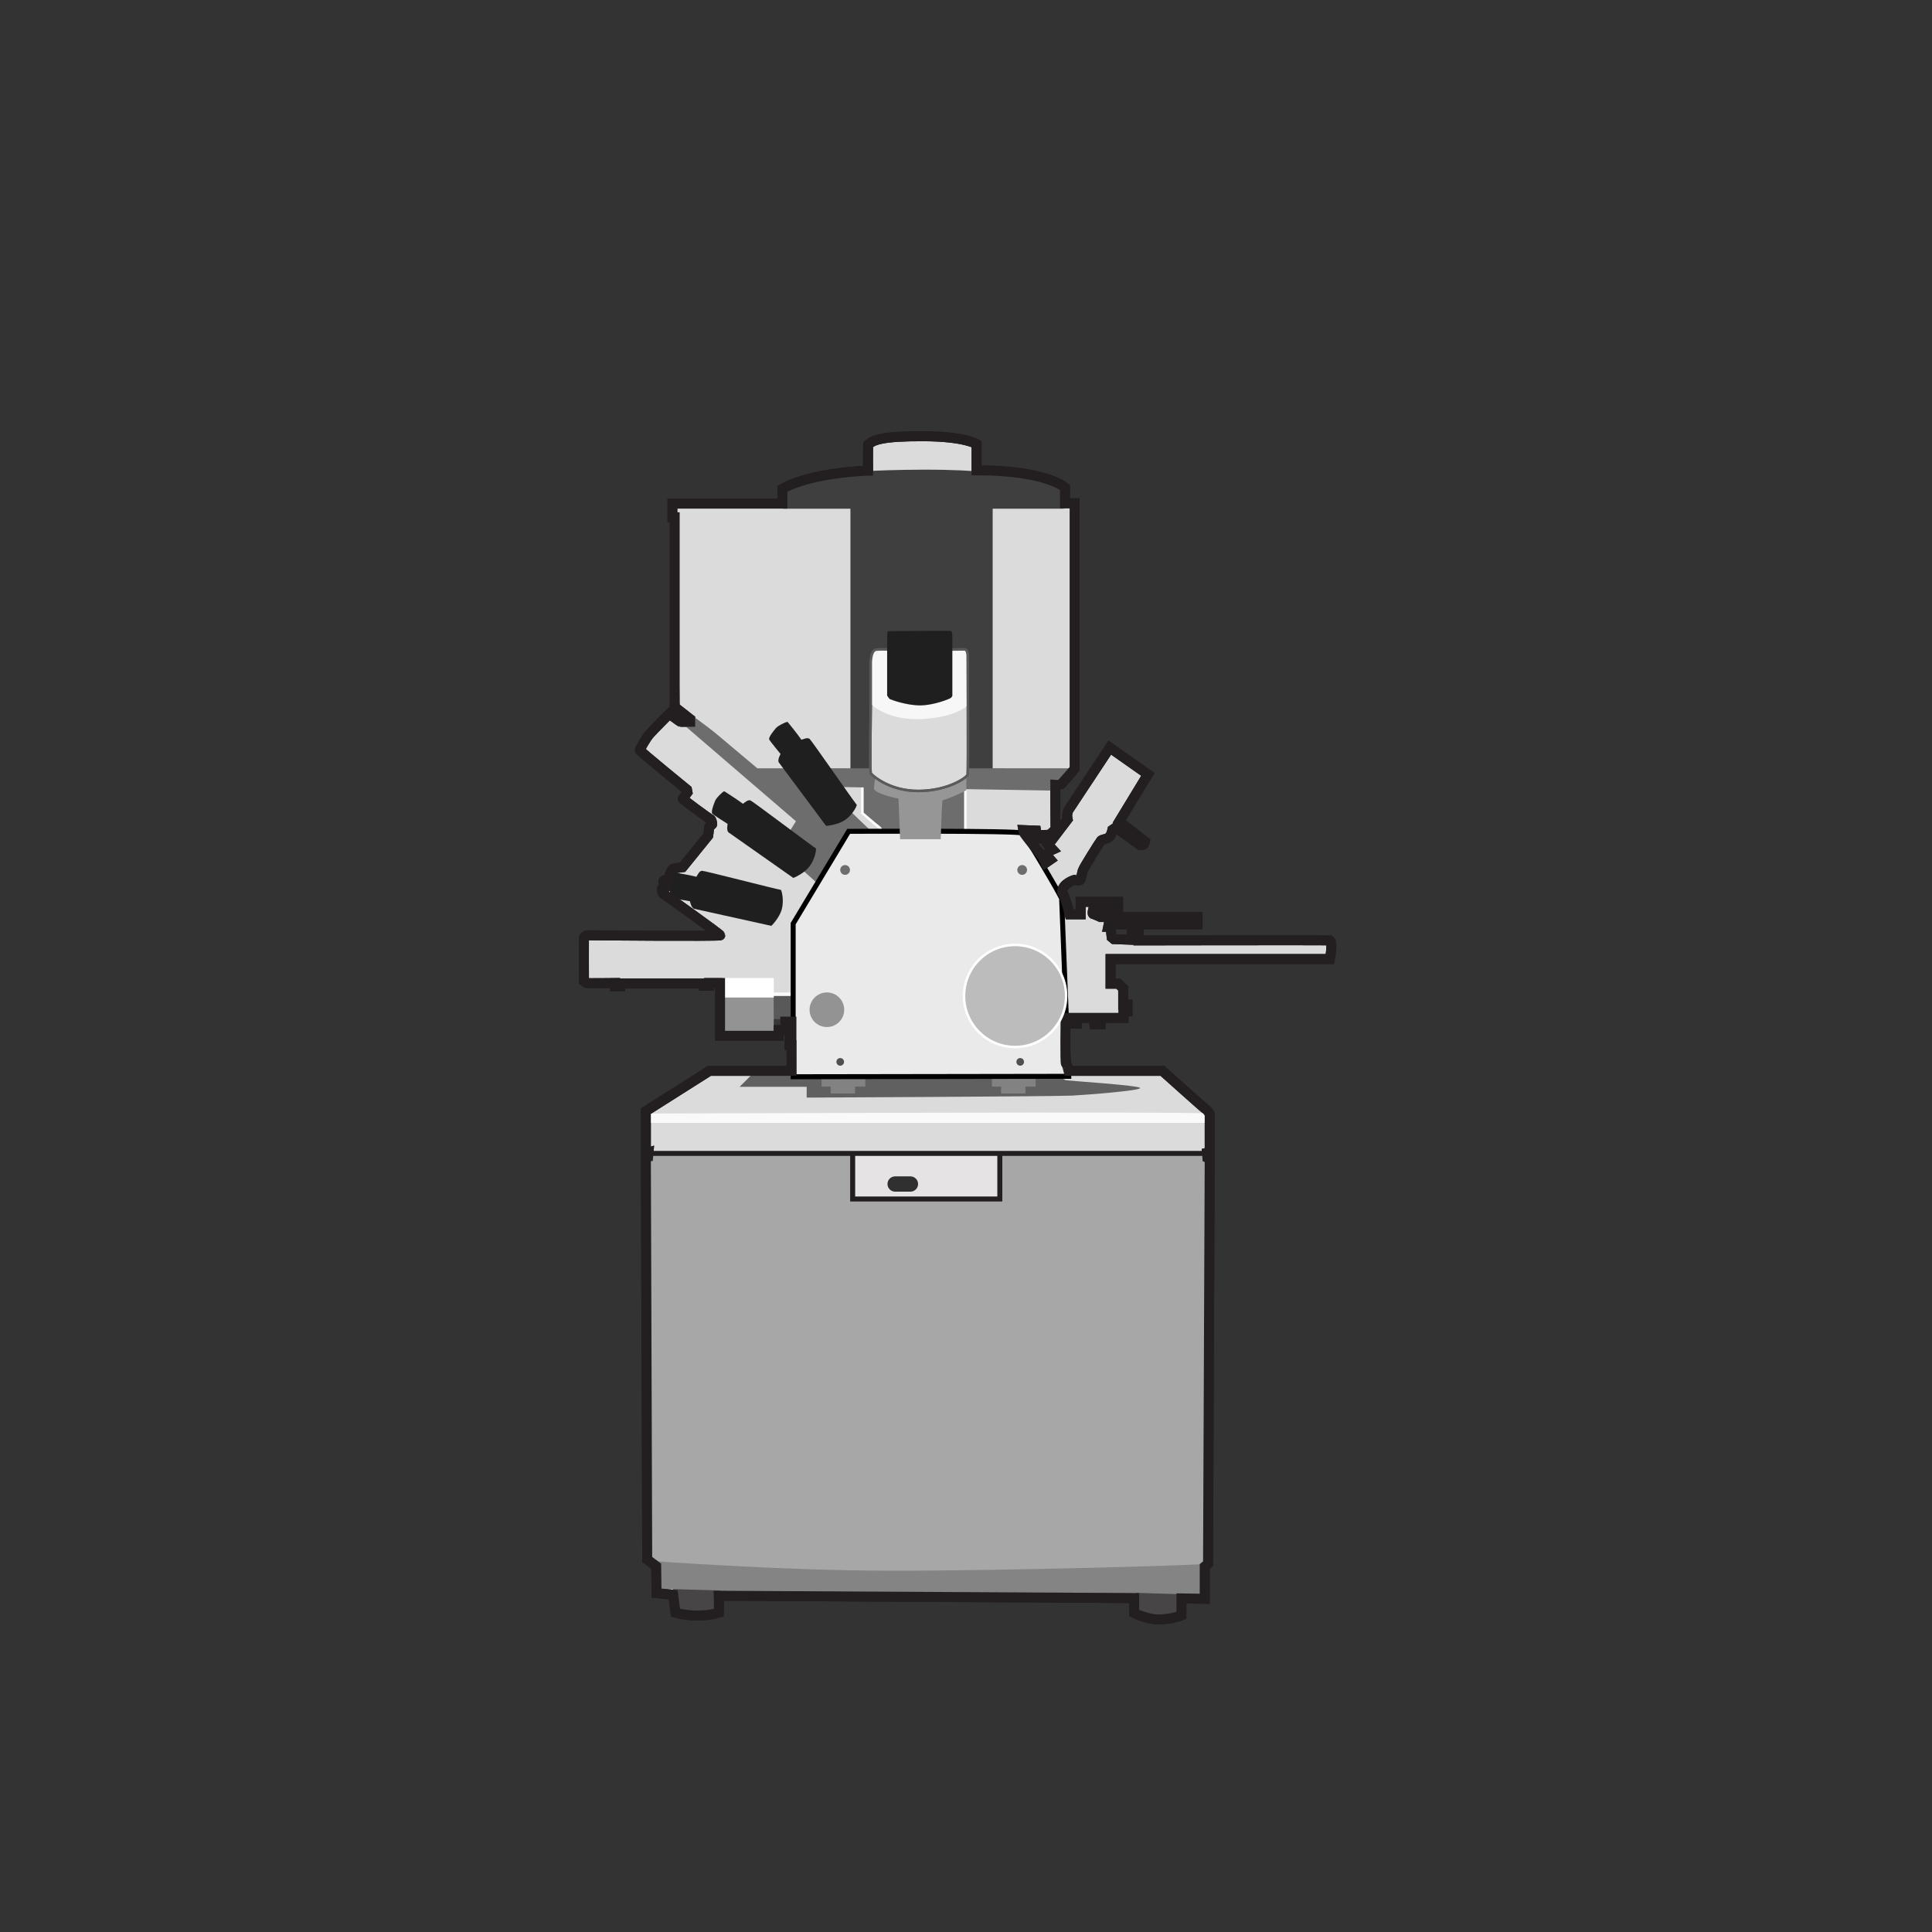 <?xml version='1.0' encoding='utf-8'?>
<ns0:svg xmlns:ns0="http://www.w3.org/2000/svg" version="1.1" id="Focused_Ion_Beam" x="0px" y="0px" viewBox="0 0 500 500" style="enable-background:new 0 0 500 500;" xml:space="preserve">
<ns0:rect x="0" y="0" width="500" height="500" fill="#333333" stroke="none"/>
<ns0:style type="text/css">
	.st0{fill:#DBDBDB;stroke:#231F20;stroke-width:2.582;stroke-miterlimit:10;}
	.st1{fill:#474545;}
	.st2{fill:#848484;}
	.st3{fill:#A8A7A7;}
	.st4{fill:#E5E3E4;stroke:#231F20;stroke-width:1.291;stroke-miterlimit:10;}
	.st5{fill:none;stroke:#231F20;stroke-width:1.291;stroke-miterlimit:10;}
	.st6{fill:#303030;}
	.st7{fill:#F9F9F9;}
	.st8{fill:#606060;}
	.st9{fill:#818281;}
	.st10{fill:#6D6D6D;}
	.st11{fill:#EAEAEA;}
	.st12{fill:#929392;}
	.st13{fill:#363836;}
	.st14{fill:#585958;}
	.st15{fill:#FFFFFF;}
	.st16{fill:#6D6D6D;stroke:#FFFFFF;stroke-width:0.645;stroke-miterlimit:10;}
	.st17{fill:none;stroke:#000000;stroke-width:1.291;stroke-miterlimit:10;}
	.st18{fill:#3F3F3F;}
	.st19{fill:#959695;}
	.st20{fill:#DBDBDB;stroke:#595B59;stroke-width:0.645;stroke-miterlimit:10;}
	.st21{fill:#DBDBDB;}
	.st22{fill:#F7F7F7;}
	.st23{fill:none;stroke:#595B59;stroke-width:0.645;stroke-miterlimit:10;}
	.st24{fill:#1F1F20;}
	.st25{fill:#4F514F;}
	.st26{fill:none;stroke:#231F20;stroke-width:2.582;stroke-miterlimit:10;}
	.st27{fill:#BCBCBC;stroke:#FFFFFF;stroke-width:0.645;stroke-miterlimit:10;}
</ns0:style>
<ns0:path class="st0" d="M204.87,277.14h-21.27l-16.45,10.42c0,0,0,7.67,0,9.22c0,1.55,0.69,1.38,0.69,1.38l-0.09,1.03h-0.6l0.35,104.4  l2.32,1.72l0.09,6.98l4.31,0.43l0.6,4.65c0,0,5.34,1.64,11.2,0c0.09-2.24,0-4.39,0-4.39l107.5,0.6v3.88c0,0,3.62,1.81,6.89,1.64  c3.27-0.17,5.34-1.03,5.34-1.03v-4.4l6.03,0.09v-8.36l0.86-0.69l0.43-104.83l-0.6-0.26l-0.09-1.29l0.69-0.17v-9.82  c0,0-0.6-1.03-0.95-1.21c-0.34-0.17-11.28-9.99-11.28-9.99h-24.29c0,0-0.43-1.81-0.69-1.89c-0.26-0.09-0.09-11.8-0.09-11.8h1.38  l0.09,1.47h1.47l0.09-1.47h4.13l0.26,1.64h1.64v-1.64h5.94v-1.72h1.03V260h-1.12v-4.22l-1.29-1.21h-1.98v-6.37h56.76  c0,0,0.86-4.22,0-4.82c-1.12-0.09-49.53,0-49.53,0v-3.53h-0.52h-1.25v3.36l-4.61-0.17l-0.56-0.47l-0.3-2.71h-0.6l0.13-0.65h23v-1.89  H284.8c0,0-1.59-0.73-1.9-0.77c-0.3-0.05,0-1.21,0-1.21h6.46v-1.94h-9.69v3.23h-2.84c0,0-1.08-4.35-1.94-5.77  c-0.09-2.15,3.14-3.14,3.14-3.14s1.38,0.3,1.55,0c0.17-0.3,0.43-1.59,0.6-2.32c0.17-0.73,4.52-7.58,4.78-7.88  c0.26-0.3,1.68-0.35,2.2-0.99c0.52-0.65,0.73-1.77,0.73-1.77l0.86-0.6l6.29,4.52c0,0,0.86,0,0.99-0.13  c0.13-0.13,0.26-0.78,0.26-0.78l-6.63-5.17l7.41-12.19l-9.86-6.93l-10.77,16.28c0,0-0.26,0.95-0.26,1.25c0,0.3,0.13,0.99,0.13,0.99  l-5.04,6.63l1.16,1.25c0,0-1.03,0.47-1.12,0.6c-0.09,0.13,0,1.38,0,1.38l0.52,0.6l-1.25,0.86l-0.82-1.64c0,0-4.44-5.56-4.65-5.94  c-0.22-0.39-0.3-0.91-0.3-0.91l3.32,0.13l0.3,1.81l0.47,0.13l0.13-0.77l1.29-0.04l0.13,0.6l1.08,0.04l0.13-0.73  c0,0,1.42-1.21,1.46-1.34c0.04-0.13,0-11.54,0-11.54s1.25,0.09,1.59-0.26c0.35-0.34,3.4-3.87,3.4-3.87v-68.74h-2.5v-4.09  c0,0-4.87-4.44-22.87-4.44c0-4.31,0-6.8,0-6.8s-3.01-1.98-13.78-2.02c-10.77-0.04-13.05,0.99-14.3,2.2c-0.04,1.29,0,6.72,0,6.72  s-14.43,0.34-22.18,4.69c0,2.15,0,3.83,0,3.83h-28.43v3.53h0.56v49.1l4.01,3.14v0.69c0,0-2.37,0-2.5,0c-0.13,0-2.89-2.07-2.89-2.07  s-3.83,3.83-5,5.12c-1.16,1.29-2.63,4.05-2.63,4.31c0,0.26,12.19,10.21,12.19,10.21l0.13,0.69c0,0-1.08,1.51-1.21,1.63  c-0.13,0.13,6.98,5.34,7.19,5.34s0.43,0.99,0.43,1.25c0,0.26-0.82,0.39-0.82,0.86c0,0.47-0.22,2.11-0.22,2.11l-6.63,8.18  c0,0-2.11,0.26-2.5,0.43c-0.39,0.17-1.33,2.76-1.33,2.76s-1.08,0.09-1.12,0.39c-0.04,0.3,0.09,0.95,0.09,0.95s0.69,0.52,0.69,0.65  c0,0.13-1.16,0.04-1.21,0.43c-0.04,0.39,0.17,1.21,0.56,1.42c0.39,0.22,14.51,10.29,14.56,10.6c0.04,0.3-34.41,0-34.41,0  s-0.82,0.21-0.86,0.6c-0.04,0.39,0,11.28,0,11.28s0.56,0.39,0.69,0.47c0.13,0.09,7.36,0,7.36,0v0.86h1.29v-0.73h21.75v0.56h1.29  v-0.69h2.84v13.65h15.16v-1.51h1.72v-2.15h1.59v4.65h-0.47v1.42h0.52L204.87,277.14z" />
<ns0:path class="st1" d="M174.15,410.73l0.57,6.66c0,0,2.87,0.92,5.63,0.92c2.76,0,5.97-0.92,5.97-1.27c0-0.34,0-6.31,0-6.31H174.15z" />
<ns0:path class="st1" d="M293.93,410.73l11.71,0.46l-0.46,7.12c0,0-3.91,1.03-5.4,1.03c-1.49,0-5.86-1.03-5.86-1.03V410.73z" />
<ns0:polygon class="st2" points="167.95,401.09 312.19,402 311.05,404.19 311.76,412.8 294.16,412.22 228.7,412.8 170.84,411.18   170.47,405.34 167.95,403.73 " />
<ns0:path class="st3" d="M167.06,298.58l0.69,105.34c0,0,34.36,2.56,62.62,2.58c30.84,0.03,81.4-1.46,82-1.81c0-2.12,0-88.66,0-104.05  c0-1.51-0.63-0.41-0.63-0.41l-1.09-1.92L167.06,298.58z" />
<ns0:polyline class="st4" points="220.67,298.58 220.67,310.3 258.75,310.3 258.75,298.58 " />
<ns0:line class="st5" x1="166.97" y1="298.5" x2="311.68" y2="298.5" />
<ns0:path class="st6" d="M237.6,306.42c0,1.09-0.89,1.98-1.98,1.98h-3.96c-1.09,0-1.98-0.89-1.98-1.98l0,0c0-1.09,0.89-1.98,1.98-1.98  h3.96C236.71,304.44,237.6,305.33,237.6,306.42L237.6,306.42z" />
<ns0:path class="st7" d="M166.8,290.6H313c0,0,0.23-1.84,0-2.41c-0.23-0.57-145.62,0-145.62,0S166.8,289,166.8,290.6z" />
<ns0:path class="st8" d="M206.19,277.63h-11.14l-3.65,3.64h17.37v2.79c0,0,64.77-0.29,68.79-0.52c4.02-0.23,17.4-1.26,17.51-1.95  c0.11-0.69-18.78-1.9-19.18-2.01c-0.4-0.11-2.12-1.26-2.12-1.26L206.19,277.63z" />
<ns0:polygon class="st9" points="212.62,278.17 212.62,281.21 214.98,281.21 214.98,282.99 221.29,282.99 221.29,281.21 223.93,281.21   223.93,278.17 " />
<ns0:polygon class="st9" points="256.72,278.17 256.72,281.21 259.08,281.21 259.08,282.99 265.39,282.99 265.39,281.21 268.03,281.21   268.03,278.17 " />
<ns0:polygon class="st10" points="175.93,186.7 180.15,185.92 195.39,197.29 204.52,196.69 216.5,206.51 227.18,216.76 222.18,220.63   212.79,229.76 201.55,219.6 205.99,212.54 " />
<ns0:path class="st11" d="M219.63,215.15l-14.36,23.89v39.62l71.32-0.11c0,0-1.84-45.37-1.84-45.94c0-0.57-9.3-16.3-10.11-17  C263.84,214.92,219.63,215.15,219.63,215.15z" />
<ns0:path class="st12" d="M218.48,261.32c0,2.47-2,4.48-4.48,4.48s-4.48-2-4.48-4.48s2.01-4.48,4.48-4.48S218.48,258.84,218.48,261.32z" />
<ns0:polygon class="st7" points="196.82,259.74 205.69,259.74 205.69,256.84 197.85,256.84 " />
<ns0:polygon class="st13" points="199.1,265.8 201.94,265.99 202.41,264.43 201.98,262.19 199.66,262.19 " />
<ns0:rect x="198.15" y="257.76" class="st14" width="7.54" height="5.99" />
<ns0:polygon class="st12" points="186.39,257.76 200.22,257.76 200.26,267.23 186.39,267.23 " />
<ns0:polygon class="st15" points="186.95,253.1 186.72,258.16 200.26,258.16 200.26,253.1 " />
<ns0:path class="st16" d="M223.19,197.58v12.86c0,0,3.56,3.1,4.36,3.67c0.8,0.58,0,0.92,0,0.92h22.28v-7.35v-7.24L223.19,197.58z" />
<ns0:path class="st17" d="M219.63,215.15l-14.36,23.89v39.62l71.32-0.11c0,0-1.84-45.37-1.84-45.94c0-0.57-9.3-16.3-10.11-17  C263.84,214.92,219.63,215.15,219.63,215.15z" />
<ns0:path class="st10" d="M192.03,197.72h85.62c0,0-3.01,5.08-3.45,5.08c-0.43,0-1.72,0-1.72,0l-0.09,1.81l-76.66-1.29L192.03,197.72z" />
<ns0:path class="st18" d="M202.63,126.6v72.24h57.19l0.89-66.32l14.61,0.17v-6.09c0,0-7.58-5.15-36.35-5.05  C211.8,121.64,203.43,124.42,202.63,126.6z" />
<ns0:path class="st19" d="M243.46,217.19h-10.51l-0.43-10.51c0,0-5.86-1.12-6.37-2.58c0.17-1.81,0.52-3.88,0.52-3.88  s10.16,3.45,12.06,3.19c1.9-0.26,11.37-2.5,11.37-2.5v3.62c0,0-3.7,1.9-6.2,2.59C243.72,208.74,243.46,217.19,243.46,217.19z" />
<ns0:path class="st20" d="M239.06,168.18c-4.82,0-11.63-0.26-12.49,0c-0.86,0.26-1.21,1.98-1.21,3.44c0,1.47,0,10.85,0,10.85  s-0.26,17.23,0,17.66c0.26,0.43,4.74,4.65,12.49,4.57c7.75-0.09,12.4-3.53,12.58-4.22c0.17-0.69,0-30.49,0-30.49  s0.09-1.95-0.86-1.92C248.63,168.09,239.06,168.18,239.06,168.18z" />
<ns0:polygon class="st21" points="174.61,131.65 220.09,131.65 220.09,198.84 196,198.84 175.93,181.96 " />
<ns0:rect x="256.9" y="131.65" class="st21" width="20.93" height="67.18" />
<ns0:path class="st22" d="M226.06,168.41c-0.85,1.15-0.75,12.92-0.75,13.49c0,0.57,4.65,4.65,13.32,4.19  c8.67-0.46,11.72-3.33,11.89-3.73c0.17-0.4-0.01-12.92-0.01-13.26c0-0.34-0.62-1.08-1.94-1.03  C247.99,168.09,226.61,167.65,226.06,168.41z" />
<ns0:path class="st23" d="M239.06,168.18c-4.82,0-11.63-0.26-12.49,0c-0.86,0.26-1.21,1.98-1.21,3.44c0,1.47,0,10.85,0,10.85  s-0.26,17.23,0,17.66c0.26,0.43,4.74,4.65,12.49,4.57c7.75-0.09,12.4-3.53,12.58-4.22c0.17-0.69,0-30.49,0-30.49  s0.09-1.95-0.86-1.92C248.63,168.09,239.06,168.18,239.06,168.18z" />
<ns0:path class="st24" d="M229.81,163.35c-0.22,0.3-0.22,1.59-0.22,1.59v15.07c0,0,0.47,0.78,0.69,0.91c0.22,0.13,4.22,1.64,7.84,1.64  c3.62,0,7.88-1.77,8.01-1.98c0.13-0.21,0.34-0.34,0.34-0.56c0-0.21,0-15.03,0-15.03s0-1.46-0.26-1.64  c-0.26-0.17-5.94-0.08-8.18-0.08C235.79,163.27,229.81,163.35,229.81,163.35z" />
<ns0:path class="st24" d="M187.42,204.76c-0.55,0.27-2.02,1.71-2.33,2.45c-0.31,0.74-1.16,2.94-0.75,3.36c0.41,0.42,3.97,2.65,3.97,2.65  s-0.37,1.78,0.26,2.22c0.62,0.44,16.74,11.77,16.74,11.77s2.69-1.05,4.15-2.94c1.31-1.69,1.81-4.03,1.71-4.7  c-1.23-0.76-16.27-12.13-16.92-12.4c-0.62-0.26-1.27,0.32-1.97,0.85C190.69,206.83,187.42,204.76,187.42,204.76z" />
<ns0:path class="st24" d="M174.49,225.77c-0.4,0.46-1.21,2.36-1.21,3.16c0,0.8,0.06,3.15,0.6,3.39c0.54,0.23,4.68,0.92,4.68,0.92  s0.35,1.78,1.09,1.95c0.75,0.17,19.98,4.42,19.98,4.42s2.08-2.01,2.7-4.31c0.55-2.06,0.11-4.42-0.23-5  c-1.43-0.23-19.68-4.94-20.38-4.94c-0.67,0-1.05,0.79-1.49,1.55C178.31,226.42,174.49,225.77,174.49,225.77z" />
<ns0:path class="st24" d="M203.81,186.81c-0.6,0.09-2.45,0.99-2.98,1.6c-0.52,0.61-2.02,2.42-1.76,2.96c0.26,0.53,2.94,3.76,2.94,3.76  s-0.9,1.57-0.45,2.19c0.45,0.62,12.23,16.41,12.23,16.41s2.89-0.16,4.86-1.49c1.77-1.2,2.98-3.27,3.09-3.93  c-0.93-1.11-11.66-16.6-12.19-17.06c-0.51-0.44-1.31-0.09-2.14,0.2C206.28,189.8,203.81,186.81,203.81,186.81z" />
<ns0:path class="st10" d="M219.97,225.14c0,0.7-0.56,1.27-1.26,1.27s-1.26-0.56-1.26-1.27c0-0.7,0.56-1.26,1.26-1.26  S219.97,224.44,219.97,225.14z" />
<ns0:path class="st10" d="M265.8,225.14c0,0.7-0.56,1.27-1.26,1.27c-0.7,0-1.26-0.56-1.26-1.27c0-0.7,0.57-1.26,1.26-1.26  C265.23,223.87,265.8,224.44,265.8,225.14z" />
<ns0:path class="st25" d="M265.02,274.81c0,0.55-0.44,0.99-0.99,0.99c-0.55,0-0.99-0.44-0.99-0.99s0.44-0.99,0.99-0.99  C264.58,273.82,265.02,274.26,265.02,274.81z" />
<ns0:path class="st25" d="M218.44,274.81c0,0.55-0.44,0.99-0.99,0.99c-0.55,0-0.99-0.44-0.99-0.99s0.44-0.99,0.99-0.99  C217.99,273.82,218.44,274.26,218.44,274.81z" />
<ns0:path class="st26" d="M204.87,277.14h-21.27l-16.45,10.42c0,0,0,7.67,0,9.22c0,1.55,0.69,1.38,0.69,1.38l-0.09,1.03h-0.6l0.35,104.4  l2.32,1.72l0.09,6.98l4.31,0.43l0.6,4.65c0,0,5.34,1.64,11.2,0c0.09-2.24,0-4.39,0-4.39l107.5,0.6v3.88c0,0,3.62,1.81,6.89,1.64  c3.27-0.17,5.34-1.03,5.34-1.03v-4.4l6.03,0.09v-8.36l0.86-0.69l0.43-104.83l-0.6-0.26l-0.09-1.29l0.69-0.17v-9.82  c0,0-0.6-1.03-0.95-1.21c-0.34-0.17-11.28-9.99-11.28-9.99h-24.29c0,0-0.43-1.81-0.69-1.89c-0.26-0.09-0.09-11.8-0.09-11.8h1.38  l0.09,1.47h1.47l0.09-1.47h4.13l0.26,1.64h1.64v-1.64h5.94v-1.72h1.03V260h-1.12v-4.22l-1.29-1.21h-1.98v-6.37h56.76  c0,0,0.86-4.22,0-4.82c-1.12-0.09-49.53,0-49.53,0v-3.53h-0.52h-1.25v3.36l-4.61-0.17l-0.56-0.47l-0.3-2.71h-0.6l0.13-0.65h23v-1.89  H284.8c0,0-1.59-0.73-1.9-0.77c-0.3-0.05,0-1.21,0-1.21h6.46v-1.94h-9.69v3.23h-2.84c0,0-1.08-4.35-1.94-5.77  c-0.09-2.15,3.14-3.14,3.14-3.14s1.38,0.3,1.55,0c0.17-0.3,0.43-1.59,0.6-2.32c0.17-0.73,4.52-7.58,4.78-7.88  c0.26-0.3,1.68-0.35,2.2-0.99c0.52-0.65,0.73-1.77,0.73-1.77l0.86-0.6l6.29,4.52c0,0,0.86,0,0.99-0.13  c0.13-0.13,0.26-0.78,0.26-0.78l-6.63-5.17l7.41-12.19l-9.86-6.93l-10.77,16.28c0,0-0.26,0.95-0.26,1.25c0,0.3,0.13,0.99,0.13,0.99  l-5.04,6.63l1.16,1.25c0,0-1.03,0.47-1.12,0.6c-0.09,0.13,0,1.38,0,1.38l0.52,0.6l-1.25,0.86l-0.82-1.64c0,0-4.44-5.56-4.65-5.94  c-0.22-0.39-0.3-0.91-0.3-0.91l3.32,0.13l0.3,1.81l0.47,0.13l0.13-0.77l1.29-0.04l0.13,0.6l1.08,0.04l0.13-0.73  c0,0,1.42-1.21,1.46-1.34c0.04-0.13,0-11.54,0-11.54s1.25,0.09,1.59-0.26c0.35-0.34,3.4-3.87,3.4-3.87v-68.74h-2.5v-4.09  c0,0-4.87-4.44-22.87-4.44c0-4.31,0-6.8,0-6.8s-3.01-1.98-13.78-2.02c-10.77-0.04-13.05,0.99-14.3,2.2c-0.04,1.29,0,6.72,0,6.72  s-14.43,0.34-22.18,4.69c0,2.15,0,3.83,0,3.83h-28.43v3.53h0.56v49.1l4.01,3.14v0.69c0,0-2.37,0-2.5,0c-0.13,0-2.89-2.07-2.89-2.07  s-3.83,3.83-5,5.12c-1.16,1.29-2.63,4.05-2.63,4.31c0,0.26,12.19,10.21,12.19,10.21l0.13,0.69c0,0-1.08,1.51-1.21,1.63  c-0.13,0.13,6.98,5.34,7.19,5.34s0.43,0.99,0.43,1.25c0,0.26-0.82,0.39-0.82,0.86c0,0.47-0.22,2.11-0.22,2.11l-6.63,8.18  c0,0-2.11,0.26-2.5,0.43c-0.39,0.17-1.33,2.76-1.33,2.76s-1.08,0.09-1.12,0.39c-0.04,0.3,0.09,0.95,0.09,0.95s0.69,0.52,0.69,0.65  c0,0.13-1.16,0.04-1.21,0.43c-0.04,0.39,0.17,1.21,0.56,1.42c0.39,0.22,14.51,10.29,14.56,10.6c0.04,0.3-34.41,0-34.41,0  s-0.82,0.21-0.86,0.6c-0.04,0.39,0,11.28,0,11.28s0.56,0.39,0.69,0.47c0.13,0.09,7.36,0,7.36,0v0.86h1.29v-0.73h21.75v0.56h1.29  v-0.69h2.84v13.65h15.16v-1.51h1.72v-2.15h1.59v4.65h-0.47v1.42h0.52L204.87,277.14z" />
<ns0:path class="st27" d="M249.49,257.76c0,7.29,5.91,13.21,13.21,13.21c7.3,0,13.21-5.92,13.21-13.21c0-7.3-5.91-13.21-13.21-13.21  C255.4,244.55,249.49,250.46,249.49,257.76z" />
</ns0:svg>
